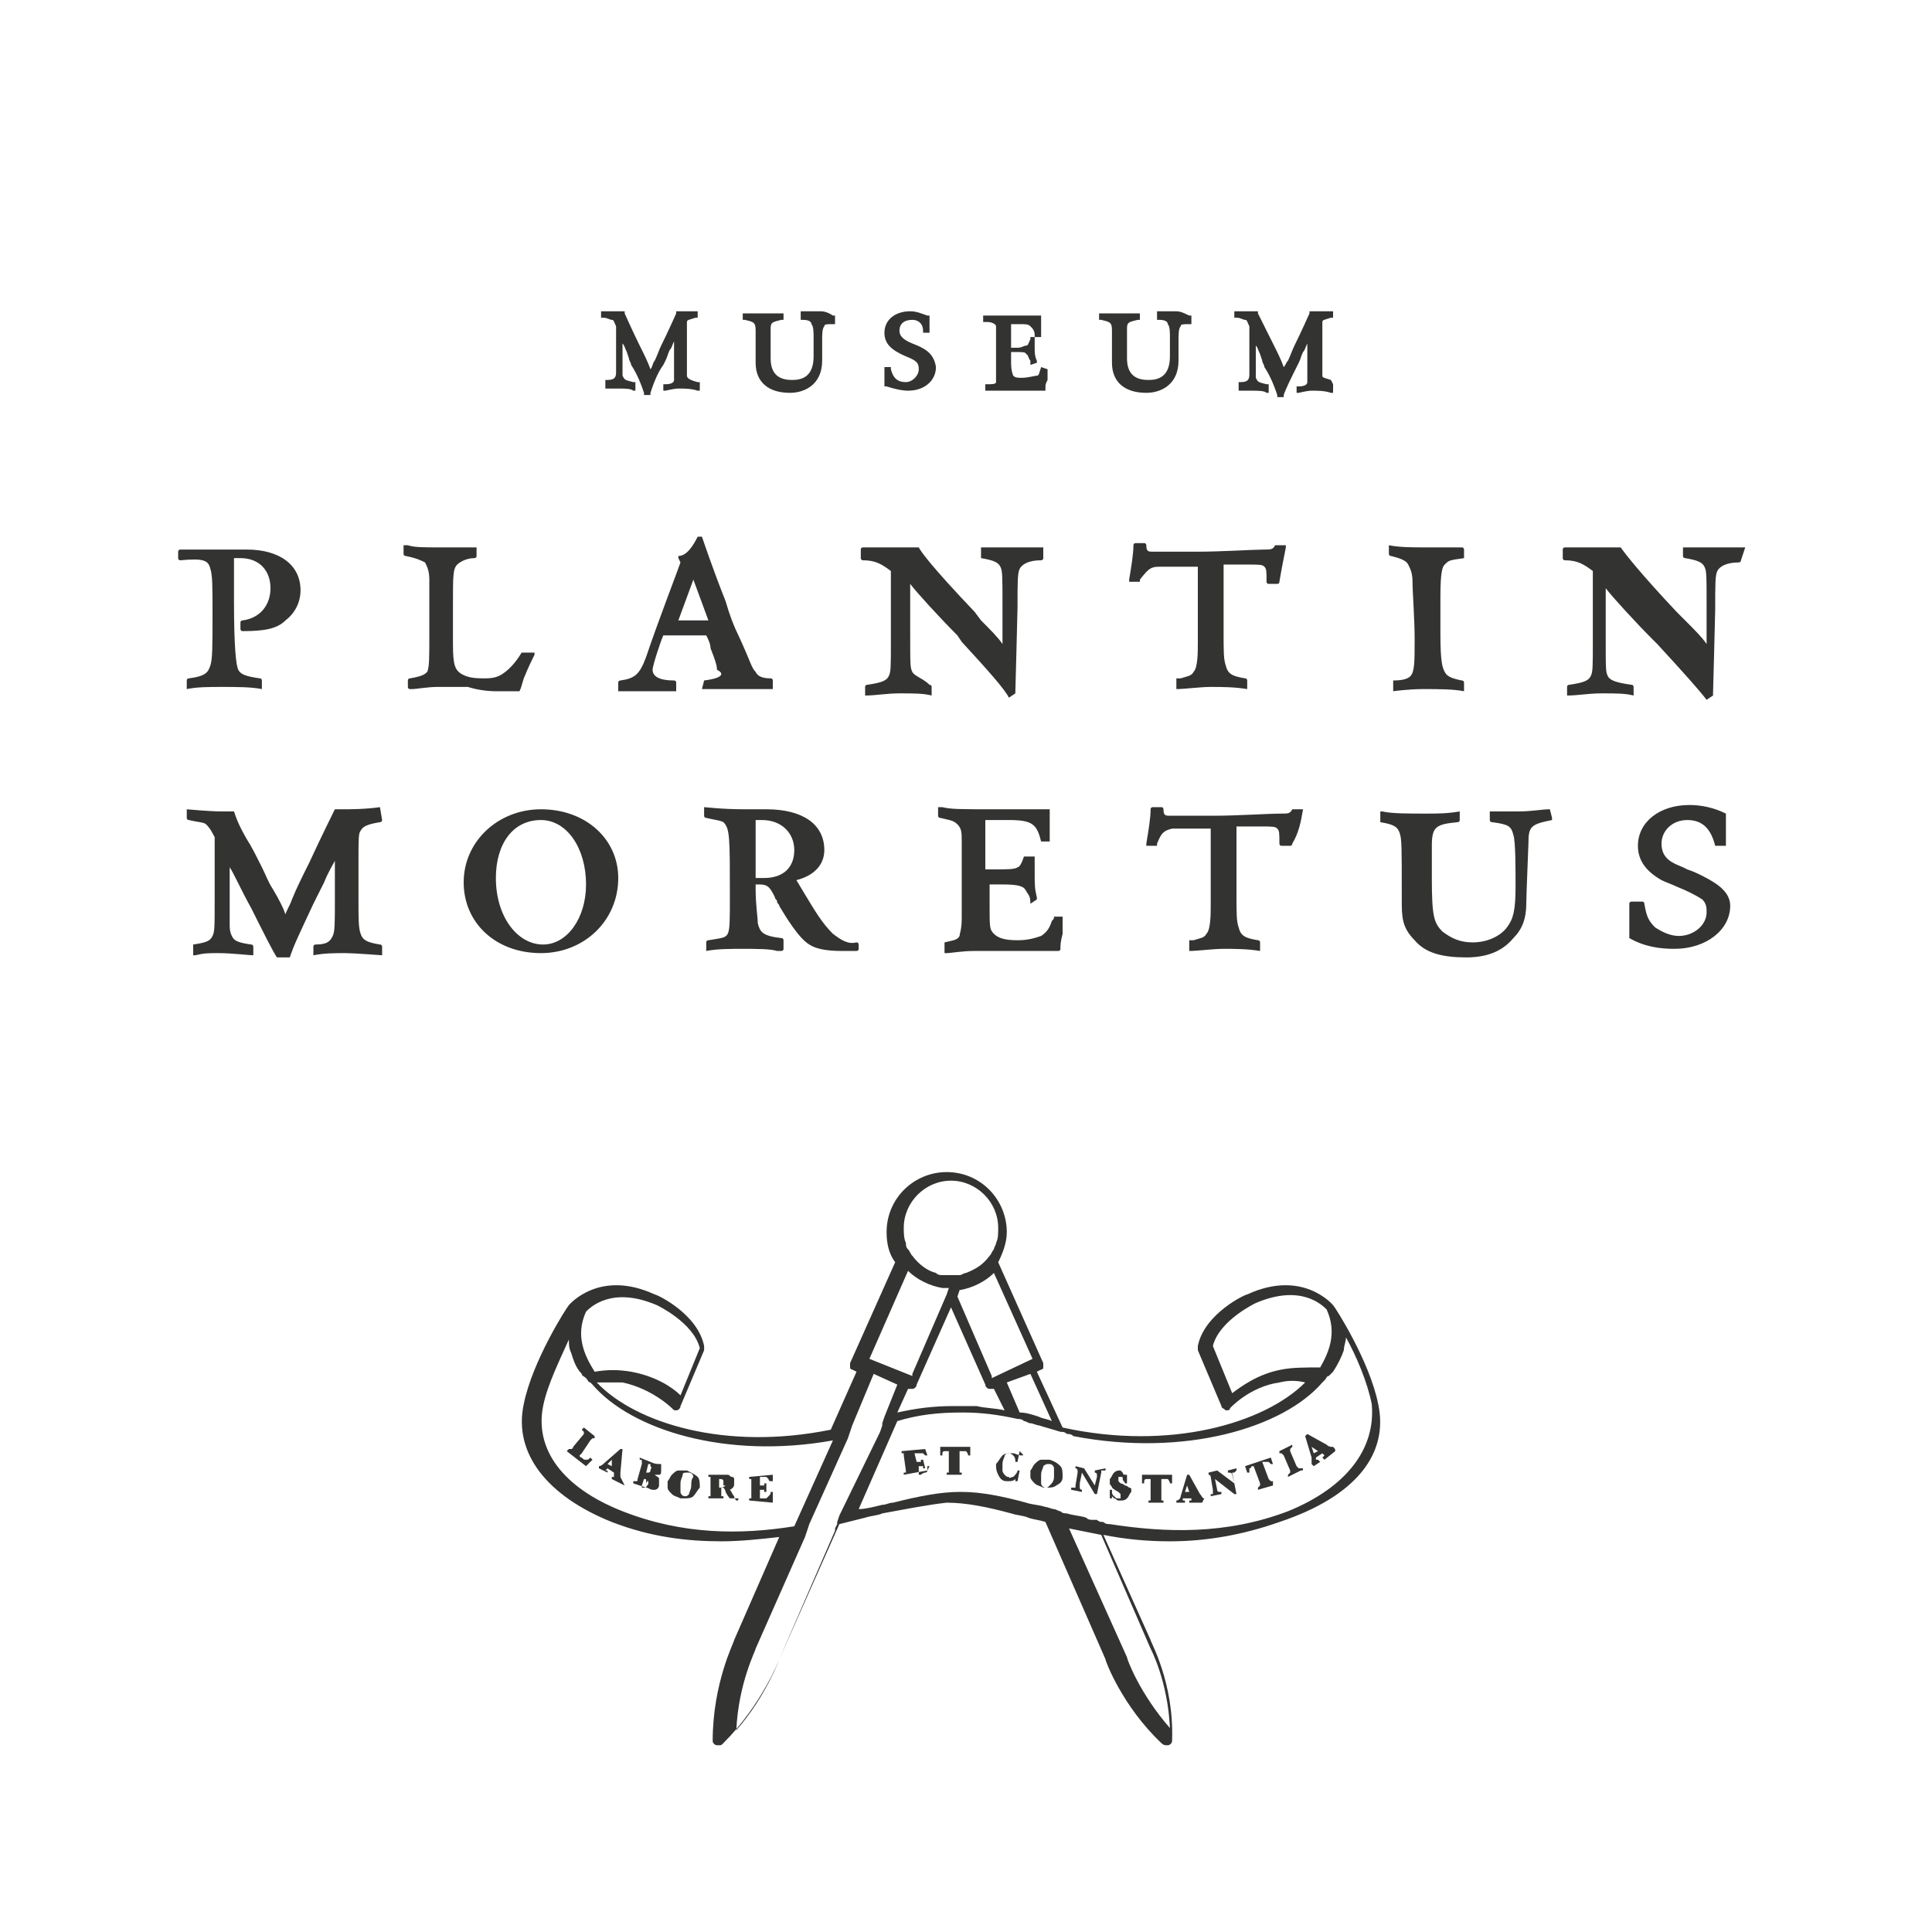 <svg width="78" height="78" viewBox="0 0 78 78" fill="none" xmlns="http://www.w3.org/2000/svg">
<g clip-path="url(#clip0_456_80)">
<path d="M27.733 15.167V13C27.733 12.913 27.82 12.913 28.08 12.827H28.167V12.567H27.3V12.653C27.3 12.653 26.953 13.433 26.693 13.953C26.607 14.127 26.52 14.387 26.433 14.56C26.347 14.647 26.347 14.82 26.26 14.907C26.173 14.647 26 14.3 25.827 13.953C25.567 13.433 25.22 12.653 25.22 12.653V12.567H24.267V12.827H24.353C24.527 12.827 24.613 12.913 24.7 12.913C24.787 12.913 24.787 13 24.873 13.173V14.993C24.873 15.167 24.873 15.34 24.527 15.34H24.44V15.687H24.96C25.22 15.687 25.48 15.687 25.567 15.773H25.653V15.427H25.567C25.22 15.34 25.22 15.34 25.133 15.167V13.867C25.22 13.953 25.22 14.04 25.307 14.213L25.393 14.473C25.393 14.56 25.48 14.647 25.48 14.733C25.653 14.993 25.827 15.34 26 15.86V15.947H26.26V15.86C26.347 15.6 26.52 15.08 26.78 14.733L26.867 14.56C26.953 14.387 26.953 14.3 27.04 14.127C27.127 14.04 27.127 13.953 27.213 13.78V15.34C27.213 15.427 27.127 15.513 26.867 15.513H26.78V15.773H26.867C26.867 15.773 27.213 15.687 27.387 15.687C27.647 15.687 27.907 15.687 28.167 15.773H28.253V15.427H28.167C27.82 15.34 27.733 15.253 27.733 15.167ZM33.107 12.567H32.327V12.913H32.413C32.673 12.913 32.76 13 32.76 13.087C32.847 13.173 32.847 13.433 32.847 13.607V14.387C32.847 15.253 32.327 15.34 31.98 15.34C31.633 15.34 31.113 15.253 31.113 14.473V13.26C31.113 13 31.2 13 31.547 12.913H31.633V12.653H29.987V12.913H30.073C30.42 13 30.507 13 30.507 13.347V14.647C30.507 15.427 31.027 15.86 31.893 15.86C32.5 15.86 33.193 15.513 33.193 14.56V13.693C33.193 13.52 33.193 13.26 33.28 13.173C33.28 13.087 33.367 13.087 33.627 13.087H33.713V12.74H33.627C33.367 12.567 33.193 12.567 33.107 12.567ZM36.833 13.867C36.4 13.693 36.313 13.52 36.313 13.347C36.313 13.087 36.487 12.913 36.833 12.913C37.093 12.913 37.267 13.087 37.267 13.347V13.433H37.527V12.74H37.44C37.18 12.653 37.007 12.567 36.747 12.567C36.14 12.567 35.707 12.913 35.707 13.433C35.707 13.867 35.967 14.127 36.573 14.387C37.007 14.56 37.093 14.647 37.093 14.907C37.093 15.167 36.833 15.427 36.573 15.427C36.227 15.427 36.053 15.253 35.967 14.907V14.82H35.707V15.6H35.793C36.053 15.687 36.4 15.773 36.66 15.773C37.353 15.773 37.787 15.34 37.787 14.82C37.7 14.213 37.267 14.04 36.833 13.867ZM42.033 14.82C41.947 15.08 41.947 15.167 41.86 15.167C41.773 15.167 41.513 15.253 41.253 15.253C41.08 15.253 40.993 15.253 40.907 15.167C40.907 15.167 40.82 14.993 40.82 14.647V14.213H41.08C41.253 14.213 41.427 14.213 41.427 14.3C41.513 14.3 41.513 14.473 41.6 14.56V14.733L41.86 14.647V14.56C41.773 14.387 41.773 14.213 41.773 14.04V13.607H41.6V13.693C41.513 13.867 41.513 13.953 41.427 13.953C41.34 13.953 41.253 14.04 41.08 14.04H40.82V13.087H41.167C41.427 13.087 41.513 13.087 41.6 13.173C41.687 13.26 41.773 13.347 41.773 13.52V13.607H42.033V12.74H39.693V13H39.867C40.04 13 40.213 13.087 40.213 13.173V15.427C40.213 15.513 40.04 15.513 39.867 15.513H39.78V15.773H42.207V15.687C42.207 15.513 42.207 15.513 42.293 15.34V14.907L42.033 14.82ZM47.407 12.567H46.713V12.913H46.8C47.06 12.913 47.147 13 47.147 13.087C47.233 13.173 47.233 13.433 47.233 13.607V14.387C47.233 15.253 46.713 15.34 46.367 15.34C46.02 15.34 45.5 15.253 45.5 14.473V13.26C45.5 13 45.587 13 45.933 12.913H46.02V12.653H44.373V12.913H44.46C44.807 13 44.893 13 44.893 13.347V14.647C44.893 15.427 45.413 15.86 46.28 15.86C46.887 15.86 47.58 15.513 47.58 14.56V13.693C47.58 13.52 47.58 13.26 47.667 13.173C47.667 13.087 47.753 13.087 48.013 13.087H48.1V12.74H48.013C47.667 12.567 47.58 12.567 47.407 12.567ZM53.733 15.34C53.473 15.253 53.387 15.253 53.387 15.167V13C53.387 12.913 53.473 12.913 53.733 12.827H53.82V12.567H52.867V12.653C52.867 12.653 52.52 13.433 52.26 13.953C52.173 14.127 52.087 14.387 52 14.56C51.913 14.647 51.913 14.733 51.827 14.82C51.74 14.56 51.567 14.213 51.393 13.867L50.787 12.653V12.567H49.833V12.827H49.92C50.093 12.827 50.18 12.913 50.267 12.913C50.353 12.913 50.353 13 50.44 13.173V15.08C50.44 15.253 50.44 15.427 50.093 15.427H50.007V15.773H50.527C50.787 15.773 51.047 15.773 51.133 15.86H51.22V15.513H51.133C50.787 15.427 50.787 15.427 50.7 15.253V13.953C50.787 14.04 50.787 14.127 50.873 14.3L50.96 14.56C50.96 14.647 51.047 14.733 51.047 14.82C51.22 15.08 51.393 15.427 51.567 15.947V16.033H51.827V15.947C51.913 15.687 52.173 15.167 52.347 14.82L52.433 14.647C52.52 14.473 52.52 14.387 52.607 14.213C52.693 14.127 52.693 14.04 52.78 13.867V15.427C52.78 15.513 52.693 15.6 52.433 15.6H52.347V15.86H52.433C52.433 15.86 52.78 15.773 52.953 15.773C53.213 15.773 53.473 15.773 53.733 15.86H53.82V15.513L53.733 15.34ZM8.493 22.967C8.58 23.227 8.58 23.66 8.58 24.787C8.58 26.087 8.58 26.607 8.493 26.867C8.407 27.127 8.32 27.3 7.627 27.387C7.627 27.387 7.54 27.387 7.54 27.473V27.82C7.973 27.733 8.407 27.733 9.013 27.733C9.533 27.733 10.14 27.733 10.573 27.82V27.473C10.573 27.473 10.573 27.387 10.487 27.387C9.88 27.3 9.707 27.213 9.62 27.04C9.533 26.867 9.447 26.173 9.447 24.267V22.533H9.707C10.487 22.533 10.92 23.053 10.92 23.747C10.92 24.44 10.487 24.96 9.793 25.047C9.793 25.047 9.707 25.047 9.707 25.133V25.393C9.707 25.393 9.707 25.48 9.793 25.48C10.66 25.48 11.18 25.393 11.527 25.047C11.873 24.787 12.133 24.353 12.133 23.833C12.133 22.793 11.267 22.187 9.967 22.187H7.28C7.28 22.187 7.193 22.187 7.193 22.273V22.533C7.193 22.533 7.193 22.62 7.28 22.62C8.233 22.533 8.407 22.62 8.493 22.967ZM20.02 27.907H20.973C21.06 27.733 21.06 27.647 21.147 27.387C21.32 26.953 21.493 26.607 21.58 26.433V26.347H21.06C20.8 26.78 20.54 27.04 20.28 27.213C20.02 27.387 19.76 27.387 19.5 27.387C18.98 27.387 18.807 27.3 18.633 27.213C18.373 27.04 18.287 26.867 18.287 26V24.44C18.287 23.227 18.287 22.967 18.46 22.793C18.547 22.707 18.807 22.533 19.153 22.533C19.153 22.533 19.24 22.533 19.24 22.447V22.1H17.767C17.073 22.1 16.727 22.1 16.467 22.013H16.293V22.36C16.293 22.36 16.293 22.447 16.38 22.447C16.813 22.533 16.987 22.62 17.16 22.707C17.247 22.88 17.333 23.053 17.333 23.4V25.74C17.333 26.52 17.333 26.953 17.247 27.127C17.16 27.213 17.073 27.3 16.553 27.387C16.553 27.387 16.467 27.387 16.467 27.473V27.733C16.467 27.733 16.467 27.82 16.553 27.82H16.64C16.813 27.82 17.247 27.733 17.68 27.733H18.893C19.153 27.82 19.587 27.907 20.02 27.907ZM28.427 27.473L28.34 27.82H31.2V27.473C31.2 27.473 31.2 27.387 31.113 27.387C30.767 27.387 30.593 27.3 30.507 27.127C30.333 26.953 30.333 26.78 29.813 25.653C29.64 25.307 29.467 24.873 29.293 24.267C28.773 22.967 28.34 21.667 28.34 21.667H28.167C27.993 22.013 27.733 22.447 27.387 22.447V22.533L27.473 22.707C27.387 22.967 26.52 25.22 26.087 26.52C25.827 27.213 25.653 27.387 25.047 27.473C25.047 27.473 24.96 27.473 24.96 27.56V27.907H27.3V27.56C27.3 27.56 27.3 27.473 27.213 27.473C26.607 27.473 26.347 27.3 26.347 27.04C26.347 26.867 26.693 25.827 26.78 25.653H28.513C28.6 25.827 28.687 26 28.687 26.173C28.86 26.607 28.947 26.867 28.947 27.04C29.293 27.213 29.12 27.387 28.427 27.473ZM28.6 25.047H27.387L27.993 23.4L28.6 25.047ZM36.833 27.127C36.747 26.953 36.747 26.867 36.747 25.567V23.573C37.007 23.92 37.96 24.96 38.653 25.653L38.827 25.913C39.867 27.04 40.56 27.82 40.733 28.167L40.993 27.993V27.907C40.993 27.907 41.08 24.7 41.08 24.527C41.08 23.487 41.08 23.14 41.167 22.967C41.253 22.793 41.513 22.62 42.033 22.62C42.033 22.62 42.12 22.62 42.12 22.533V22.1H39.607V22.533C40.127 22.62 40.3 22.707 40.387 22.88C40.473 23.053 40.473 23.227 40.473 24.44V26C40.3 25.74 39.953 25.393 39.607 25.047L39.347 24.7C37.613 22.88 37.18 22.273 37.093 22.1H34.84C34.84 22.1 34.753 22.1 34.753 22.187V22.533C34.753 22.533 34.753 22.62 34.84 22.62C35.36 22.62 35.62 22.793 35.967 23.053V25.913C35.967 26.953 35.967 27.127 35.88 27.3C35.793 27.473 35.62 27.56 35.013 27.647C35.013 27.647 34.927 27.647 34.927 27.733V28.08C35.36 28.08 35.793 27.993 36.313 27.993C36.92 27.993 37.267 27.993 37.613 28.08V27.733C37.613 27.733 37.613 27.647 37.527 27.647C37.267 27.387 36.92 27.3 36.833 27.127ZM46.8 22.88H48.36V25.913C48.36 26.347 48.36 26.953 48.187 27.127C48.1 27.3 47.927 27.3 47.667 27.387H47.493V27.82C47.84 27.82 48.447 27.733 48.88 27.733C49.313 27.733 49.833 27.733 50.353 27.82V27.473C50.353 27.473 50.353 27.387 50.267 27.387C49.747 27.3 49.573 27.213 49.487 26.867C49.4 26.607 49.4 26.347 49.4 25.48V22.793H50.353C50.873 22.793 50.96 22.793 51.047 22.88C51.133 22.967 51.133 23.053 51.133 23.487C51.133 23.487 51.133 23.573 51.22 23.573H51.567C51.567 23.573 51.653 23.573 51.653 23.487C51.74 22.967 51.827 22.533 51.913 22.1V22.013H51.48C51.393 22.187 51.307 22.187 51.047 22.187C50.613 22.187 49.313 22.273 48.36 22.273H46.54C46.367 22.273 46.28 22.273 46.28 22.013C46.28 22.013 46.28 21.927 46.193 21.927H45.847C45.847 21.927 45.76 21.927 45.76 22.013C45.76 22.36 45.673 22.88 45.587 23.4V23.487H46.02V23.4C46.367 22.967 46.453 22.88 46.8 22.88ZM56.853 22.793C56.94 22.967 57.027 23.14 57.027 23.487C57.027 23.92 57.113 24.96 57.113 25.827C57.113 26.693 57.113 27.127 56.94 27.3C56.853 27.387 56.68 27.473 56.247 27.473V27.907C56.247 27.907 56.853 27.82 57.46 27.82C58.067 27.82 58.673 27.82 59.107 27.907V27.56C59.107 27.56 59.107 27.473 59.02 27.473C58.587 27.387 58.413 27.3 58.327 27.127C58.24 26.953 58.153 26.78 58.153 25.567V24.093C58.153 23.053 58.24 22.88 58.327 22.793C58.5 22.62 58.5 22.62 59.107 22.533V22.187C59.107 22.187 59.107 22.1 59.02 22.1H57.633C57.027 22.1 56.507 22.1 56.073 22.013V22.36C56.073 22.36 56.073 22.447 56.16 22.447C56.507 22.533 56.767 22.62 56.853 22.793ZM70.46 22.1H67.947V22.447C67.947 22.447 67.947 22.533 68.033 22.533C68.553 22.62 68.727 22.707 68.813 22.88C68.9 23.053 68.9 23.227 68.9 24.44V26C68.727 25.74 68.38 25.393 68.033 25.047L67.687 24.7C66.3 23.227 65.607 22.36 65.433 22.1H63.18C63.18 22.1 63.093 22.1 63.093 22.187V22.533C63.093 22.533 63.093 22.62 63.18 22.62C63.7 22.62 63.96 22.793 64.307 23.053V25.913C64.307 26.953 64.307 27.127 64.22 27.3C64.133 27.473 63.96 27.56 63.353 27.647C63.353 27.647 63.267 27.647 63.267 27.733V28.08C63.7 28.08 64.133 27.993 64.653 27.993C65.26 27.993 65.607 27.993 65.953 28.08V27.733C65.953 27.733 65.953 27.647 65.867 27.647C65.26 27.56 65 27.473 64.913 27.3C64.827 27.127 64.827 27.04 64.827 25.74V23.747C65.087 24.093 66.04 25.133 66.733 25.827L66.907 26C67.947 27.127 68.64 27.907 68.9 28.253L69.16 28.08V27.993C69.16 27.993 69.247 24.787 69.247 24.613C69.247 23.573 69.247 23.227 69.333 23.053C69.42 22.88 69.68 22.707 70.2 22.707C70.2 22.707 70.287 22.707 70.287 22.62L70.46 22.1C70.547 22.1 70.547 22.1 70.46 22.1ZM15.34 32.587C14.733 32.673 14.127 32.673 13.867 32.673H13.52C13.52 32.673 13 33.713 12.48 34.84C12.22 35.36 11.96 35.88 11.787 36.313C11.7 36.573 11.527 36.833 11.527 36.92C11.44 36.66 11.267 36.313 11.007 35.88C10.833 35.62 10.747 35.36 10.573 35.013C10.313 34.493 10.14 34.147 9.967 33.887C9.62 33.28 9.533 33.02 9.447 32.76H8.927C8.493 32.76 7.54 32.673 7.54 32.673V33.02C7.54 33.02 7.54 33.107 7.627 33.107C7.973 33.193 8.233 33.193 8.32 33.28C8.407 33.367 8.493 33.453 8.667 33.8V36.227C8.667 37.44 8.667 37.613 8.58 37.787C8.493 37.96 8.407 38.047 7.8 38.133V38.567H7.887C8.233 38.48 8.407 38.48 8.84 38.48C9.36 38.48 10.053 38.567 10.227 38.567V38.22C10.227 38.22 10.227 38.133 10.14 38.133C9.533 38.047 9.447 37.96 9.36 37.787C9.273 37.613 9.273 37.44 9.273 37.353V35.013C9.447 35.273 9.707 35.88 10.14 36.66C10.66 37.7 11.007 38.393 11.18 38.653H11.7C11.873 38.133 12.047 37.787 12.653 36.487L13.087 35.62C13.26 35.187 13.433 34.927 13.52 34.753V36.313C13.52 37.267 13.52 37.613 13.433 37.787C13.347 37.96 13.26 38.133 12.74 38.133C12.74 38.133 12.653 38.133 12.653 38.22V38.567C13.087 38.48 13.52 38.48 13.953 38.48C14.3 38.48 15.427 38.567 15.427 38.567V38.22C15.427 38.22 15.427 38.133 15.34 38.133C14.82 38.047 14.647 37.96 14.56 37.7C14.473 37.44 14.473 37.18 14.473 36.227V34.753C14.473 33.887 14.473 33.627 14.56 33.54C14.647 33.367 14.82 33.28 15.34 33.193C15.34 33.193 15.427 33.193 15.427 33.107L15.34 32.587C15.427 32.673 15.427 32.673 15.34 32.587ZM21.84 32.673C20.107 32.673 18.72 33.973 18.72 35.62C18.72 37.267 20.02 38.48 21.84 38.48C23.573 38.48 24.96 37.18 24.96 35.447C24.96 33.887 23.66 32.673 21.84 32.673ZM21.927 38.133C20.887 38.133 20.02 37.007 20.02 35.447C20.02 34.06 20.713 33.107 21.84 33.107C22.88 33.107 23.66 34.233 23.66 35.707C23.66 37.093 22.88 38.133 21.927 38.133ZM33.627 37.7C33.193 37.267 32.933 36.833 32.413 35.967L32.153 35.533C32.847 35.36 33.28 34.927 33.28 34.32C33.28 33.28 32.413 32.673 30.94 32.673H30.073C29.12 32.673 28.513 32.587 28.427 32.587V32.933C28.427 32.933 28.427 33.02 28.513 33.02C28.86 33.107 29.033 33.107 29.207 33.193C29.467 33.453 29.467 33.8 29.467 36.14C29.467 37.18 29.467 37.527 29.38 37.7C29.293 37.873 29.12 37.873 28.6 37.96C28.6 37.96 28.513 37.96 28.513 38.047V38.393C28.947 38.307 29.467 38.307 29.987 38.307C30.507 38.307 31.113 38.307 31.373 38.393H31.547C31.547 38.393 31.633 38.393 31.633 38.307V37.96C31.633 37.96 31.633 37.873 31.547 37.873C30.767 37.787 30.68 37.613 30.593 37.267C30.593 37.007 30.507 36.573 30.507 35.88V35.707H30.68C31.027 35.707 31.113 35.88 31.287 36.227C31.287 36.313 31.373 36.313 31.373 36.4C31.373 36.487 31.46 36.487 31.46 36.573C31.72 37.007 32.24 37.873 32.673 38.133C32.933 38.307 33.367 38.393 33.973 38.393H34.58C34.58 38.393 34.667 38.393 34.667 38.307V38.133C34.667 38.133 34.667 38.047 34.58 38.047C34.233 38.133 33.973 37.96 33.627 37.7ZM32.067 34.32C32.067 35.013 31.633 35.447 30.853 35.447H30.507V33.107H30.767C31.547 33.107 32.067 33.627 32.067 34.32ZM42.9 37.007H42.553C42.553 37.093 42.553 37.093 42.467 37.18C42.38 37.44 42.293 37.613 42.033 37.787C41.773 37.873 41.513 37.96 41.08 37.96C40.56 37.96 40.3 37.873 40.127 37.7C39.953 37.527 39.953 37.44 39.953 36.573V35.707H40.473C41.167 35.707 41.34 35.793 41.427 35.967C41.513 36.14 41.6 36.14 41.6 36.487L41.86 36.313V36.227C41.773 35.88 41.773 35.707 41.773 35.273V34.58H41.34C41.253 34.84 41.167 35.013 41.08 35.013C40.993 35.1 40.647 35.1 40.127 35.1H39.78V33.107H40.733C41.687 33.107 41.86 33.28 42.033 33.973H42.38V32.673H40.213C38.74 32.673 38.393 32.673 38.047 32.587H37.873V32.933C37.873 32.933 37.873 33.02 37.96 33.02C38.307 33.107 38.48 33.107 38.653 33.28C38.827 33.453 38.827 33.627 38.827 33.973V37.093C38.827 37.527 38.74 37.7 38.74 37.787C38.653 37.96 38.48 37.96 38.133 38.047V38.48H38.22C38.393 38.48 38.827 38.393 39.347 38.393H42.727C42.727 38.393 42.813 38.393 42.813 38.307C42.813 38.133 42.813 38.047 42.9 37.7V37.007C42.987 37.093 42.987 37.093 42.9 37.007ZM52.607 32.673H52.173C52.087 32.847 52 32.847 51.74 32.847C51.22 32.847 49.92 32.933 49.053 32.933H47.233C47.06 32.933 46.973 32.933 46.973 32.673C46.973 32.673 46.973 32.587 46.887 32.587H46.54C46.54 32.587 46.453 32.587 46.453 32.673C46.453 33.02 46.367 33.54 46.28 34.06V34.147H46.713V34.06C46.887 33.627 46.973 33.54 47.32 33.453H48.88V36.487C48.88 36.92 48.88 37.527 48.707 37.7C48.62 37.873 48.447 37.873 48.187 37.96H48.013V38.393C48.36 38.393 48.967 38.307 49.4 38.307C49.833 38.307 50.353 38.307 50.873 38.393V38.047C50.873 38.047 50.873 37.96 50.787 37.96C50.267 37.873 50.093 37.787 50.007 37.44C49.92 37.18 49.92 36.92 49.92 36.053V33.367H50.873C51.393 33.367 51.48 33.367 51.567 33.453C51.653 33.54 51.653 33.627 51.653 34.06C51.653 34.06 51.653 34.147 51.74 34.147H52.087C52.087 34.147 52.173 34.147 52.173 34.06C52.433 33.627 52.52 33.193 52.607 32.673ZM62.573 32.673C62.227 32.673 61.88 32.76 61.273 32.76H60.147V33.107C60.147 33.107 60.147 33.193 60.233 33.193C60.927 33.28 61.013 33.367 61.1 33.713C61.187 33.973 61.187 35.013 61.187 35.793C61.187 36.747 61.1 37.093 60.84 37.44C60.58 37.787 60.06 38.047 59.453 38.047C58.933 38.047 58.587 37.873 58.24 37.613C57.893 37.267 57.807 37.007 57.807 35.447V34.147C57.807 33.367 57.98 33.28 58.847 33.193C58.847 33.193 58.933 33.193 58.933 33.107V32.76C58.413 32.847 58.067 32.847 57.547 32.847C56.853 32.847 56.16 32.847 55.813 32.76H55.727V33.193C56.247 33.28 56.42 33.367 56.507 33.627C56.593 33.887 56.593 34.147 56.593 36.14V36.313C56.593 37.007 56.593 37.44 57.113 37.96C57.547 38.48 58.24 38.653 59.193 38.653C60.06 38.653 60.667 38.393 61.1 37.873C61.447 37.527 61.62 37.093 61.62 36.487C61.62 36.14 61.707 34.147 61.707 34.06C61.707 33.367 61.793 33.28 62.66 33.107V33.02L62.573 32.673ZM68.727 35.36C68.553 35.273 68.38 35.187 68.12 35.1L67.947 35.013C67.513 34.84 67.08 34.667 67.08 34.06C67.08 33.54 67.513 33.107 68.12 33.107C68.727 33.107 69.073 33.453 69.247 34.147H69.68V32.847C69.16 32.587 68.64 32.5 68.207 32.5C66.993 32.5 66.127 33.193 66.127 34.147C66.127 34.753 66.473 35.187 67.08 35.533C67.253 35.62 67.513 35.707 67.687 35.793C68.12 35.967 68.467 36.14 68.727 36.313C68.9 36.487 68.9 36.66 68.9 36.833C68.9 37.353 68.38 37.787 67.773 37.787C67.427 37.787 67.08 37.613 66.82 37.44C66.56 37.18 66.473 37.007 66.387 36.487C66.387 36.487 66.387 36.4 66.3 36.4H65.867C65.867 36.4 65.78 36.4 65.78 36.487V37.873C66.387 38.22 66.993 38.307 67.6 38.307C68.9 38.307 69.853 37.527 69.853 36.573C69.853 36.053 69.42 35.707 68.727 35.36Z" fill="#333332"/>
<path d="M24.006 57.98L23.573 57.633L23.486 57.72L23.573 57.807V57.893L23.14 58.413C23.14 58.5 23.053 58.5 23.053 58.5H22.966L22.88 58.587L23.66 59.193L23.92 58.933L23.833 58.847C23.747 58.933 23.747 58.933 23.66 58.933C23.573 58.933 23.573 58.933 23.486 58.847C23.4 58.847 23.4 58.76 23.4 58.76L23.486 58.673L23.833 58.153L23.92 58.067H24.006V57.98C24.093 57.98 24.093 57.98 24.006 57.98ZM25.047 59.627V59.453L25.133 58.5H25.047L24.353 59.107C24.267 59.193 24.18 59.193 24.18 59.193V59.28L24.527 59.453V59.367H24.44L24.527 59.28L24.787 59.453V59.627H24.7V59.713L25.22 59.973L25.047 59.627C25.133 59.713 25.133 59.713 25.047 59.627ZM24.7 59.193L24.527 59.107L24.7 58.933V59.193ZM26.26 59.02L25.827 58.847V58.933C25.913 58.933 25.913 58.933 25.913 59.02V59.107L25.74 59.713C25.74 59.8 25.74 59.8 25.653 59.8H25.567V59.887L26.087 60.06C26.173 60.06 26.26 60.147 26.346 60.147H26.433C26.52 60.147 26.607 60.06 26.607 59.973V59.713C26.607 59.627 26.52 59.627 26.433 59.54H26.607C26.693 59.54 26.693 59.453 26.693 59.367V59.107C26.52 59.107 26.433 59.107 26.26 59.02ZM26.173 59.887C26.173 59.973 26.087 59.973 26.087 60.06H25.913V59.973L26 59.713C26.087 59.713 26.087 59.713 26.087 59.8V59.887C26.173 59.713 26.173 59.8 26.173 59.887ZM26.26 59.367C26.26 59.453 26.173 59.453 26.173 59.453H26.087L26.173 59.107H26.26V59.193C26.347 59.28 26.26 59.28 26.26 59.367ZM27.733 59.367H27.387C27.3 59.367 27.213 59.453 27.127 59.54C27.04 59.627 27.04 59.713 26.953 59.8V60.06C26.953 60.147 27.04 60.233 27.127 60.32C27.213 60.407 27.3 60.407 27.473 60.493H27.646C27.733 60.493 27.907 60.493 27.993 60.407C28.08 60.32 28.166 60.147 28.253 60.06C28.253 59.887 28.253 59.713 28.166 59.627C28.08 59.54 27.907 59.453 27.733 59.367ZM27.907 59.973C27.907 60.147 27.82 60.233 27.82 60.32C27.733 60.407 27.733 60.407 27.646 60.407C27.56 60.407 27.473 60.32 27.473 60.233V59.887C27.473 59.713 27.56 59.627 27.56 59.54C27.56 59.453 27.646 59.453 27.733 59.453H27.82C27.907 59.453 27.993 59.54 27.993 59.627C27.907 59.713 27.907 59.887 27.907 59.973ZM29.727 60.58C29.727 60.58 29.64 60.493 29.64 60.407C29.553 60.32 29.553 60.233 29.466 60.147C29.64 60.06 29.64 59.973 29.64 59.887V59.713C29.64 59.627 29.553 59.627 29.553 59.627C29.466 59.627 29.466 59.54 29.38 59.54H28.6V59.627H28.686V60.407H28.6V60.493H29.206V60.407H29.12V60.06H29.206C29.206 60.06 29.293 60.147 29.293 60.233C29.38 60.407 29.466 60.493 29.466 60.493H29.813V60.407C29.813 60.58 29.813 60.58 29.727 60.58C29.813 60.58 29.813 60.58 29.727 60.58ZM29.293 59.973C29.293 60.06 29.293 60.06 29.293 59.973C29.207 60.06 29.12 60.06 29.033 60.06V59.713C29.12 59.713 29.206 59.713 29.206 59.8V59.973H29.293ZM31.2 60.233H31.113C31.113 60.32 31.113 60.32 31.027 60.407L30.94 60.493H30.68V60.147H30.853V60.233H30.94V59.887H30.853V59.973H30.68V59.627H30.94L31.027 59.713C31.027 59.713 31.026 59.8 31.113 59.8H31.2V59.54L30.247 59.627V59.713H30.333V60.493H30.247V60.58L31.2 60.667V60.233ZM37.527 59.193H37.44V59.367C37.44 59.367 37.44 59.453 37.353 59.453C37.353 59.453 37.267 59.453 37.18 59.54H37.093V59.193H37.267V59.28H37.353L37.267 58.933H37.18V59.02H37.007L36.92 58.673H37.267L37.353 58.76H37.44L37.353 58.5L36.4 58.587V58.673H36.487V58.76L36.573 59.367V59.453H36.487V59.54L37.44 59.367L37.527 59.193ZM37.96 58.413C37.873 58.413 37.873 58.413 37.96 58.413V58.76H38.047V58.673C38.047 58.673 38.047 58.587 38.133 58.587H38.306V59.453H38.22V59.54H38.827V59.453H38.74V58.587H39C39 58.587 39.087 58.673 39.087 58.76H39.173V58.413H37.96ZM41.253 58.76C41.08 58.76 40.993 58.673 40.907 58.673C40.733 58.673 40.56 58.673 40.473 58.76C40.386 58.847 40.3 59.02 40.213 59.107C40.213 59.28 40.213 59.367 40.3 59.54C40.386 59.713 40.473 59.8 40.647 59.8C40.82 59.8 40.907 59.8 40.993 59.713V59.8H41.08L41.166 59.367H41.08C41.08 59.453 40.993 59.54 40.907 59.627C40.82 59.627 40.733 59.713 40.733 59.627C40.647 59.627 40.647 59.627 40.56 59.54C40.56 59.54 40.473 59.453 40.473 59.367V59.107C40.473 58.933 40.56 58.847 40.56 58.76C40.647 58.673 40.647 58.673 40.733 58.673C40.82 58.673 40.907 58.76 40.907 58.76C40.993 58.847 40.993 58.933 40.993 59.02H41.08L41.166 58.587C41.34 58.76 41.34 58.76 41.253 58.76ZM42.38 58.933H42.033C41.947 58.933 41.86 59.02 41.773 59.107C41.687 59.193 41.687 59.28 41.6 59.367V59.627C41.6 59.713 41.687 59.8 41.773 59.887C41.86 59.973 41.947 59.973 42.12 60.06H42.293C42.38 60.06 42.553 60.06 42.64 59.973C42.813 59.887 42.9 59.8 42.9 59.627C42.9 59.453 42.9 59.28 42.813 59.193C42.727 59.107 42.64 59.02 42.38 58.933ZM42.553 59.627C42.553 59.8 42.467 59.887 42.38 59.973C42.293 60.06 42.293 60.06 42.206 60.06C42.12 60.06 42.033 59.973 42.033 59.887V59.54C42.033 59.367 42.12 59.28 42.12 59.193C42.12 59.193 42.207 59.107 42.293 59.107H42.38C42.467 59.107 42.553 59.193 42.553 59.28V59.627ZM44.2 59.367V59.453C44.2 59.453 44.287 59.453 44.287 59.54V59.627L44.2 59.973L43.767 59.28L43.42 59.193V59.28C43.507 59.28 43.507 59.367 43.507 59.453L43.42 59.973V60.06H43.246V60.147L43.68 60.233V60.147C43.68 60.147 43.593 60.147 43.593 60.06V59.887L43.68 59.453L44.2 60.32H44.287L44.46 59.453V59.367H44.633V59.28L44.2 59.367ZM45.587 60.06C45.587 60.06 45.5 59.973 45.413 59.973C45.327 59.887 45.24 59.887 45.24 59.887L45.153 59.8V59.627H45.24C45.327 59.627 45.327 59.627 45.327 59.713C45.327 59.8 45.413 59.8 45.413 59.887H45.5V59.54H45.413C45.413 59.54 45.327 59.54 45.327 59.453L45.24 59.367C45.153 59.367 45.066 59.367 44.98 59.453C44.893 59.54 44.893 59.627 44.806 59.713V59.887C44.806 59.973 44.893 59.973 44.893 60.06C44.893 60.06 44.98 60.147 45.153 60.233L45.24 60.32V60.493H45.153C45.067 60.493 45.066 60.493 44.98 60.407C44.893 60.32 44.893 60.32 44.893 60.147H44.806V60.493H44.893V60.407L44.98 60.493C45.066 60.493 45.067 60.58 45.153 60.58H45.24C45.327 60.58 45.413 60.58 45.5 60.493C45.587 60.407 45.587 60.32 45.673 60.233V60.06C45.673 60.147 45.673 60.06 45.587 60.06ZM46.106 59.54V59.887H46.193V59.8C46.193 59.8 46.193 59.713 46.28 59.713H46.453V60.58H46.367V60.667H46.973V60.58H46.887V59.713H47.147C47.147 59.713 47.233 59.8 47.233 59.887H47.32V59.54H46.106ZM48.62 60.493C48.533 60.493 48.533 60.493 48.62 60.493C48.533 60.493 48.533 60.407 48.447 60.32L48.013 59.54H47.927L47.666 60.407C47.666 60.493 47.58 60.58 47.493 60.58V60.667H47.84V60.58H47.753V60.493H48.1V60.58H48.013V60.667H48.533L48.62 60.493ZM47.84 60.233L47.927 59.973L48.013 60.233H47.84ZM49.833 59.453L49.92 59.367V59.28L49.573 59.367V59.453C49.66 59.453 49.746 59.453 49.746 59.54L49.833 59.887L49.14 59.367L48.793 59.453V59.54C48.793 59.54 48.88 59.54 48.88 59.627L48.967 60.147V60.32H48.88V60.407L49.313 60.32V60.233H49.227C49.227 60.233 49.14 60.233 49.14 60.147L49.053 59.713L49.833 60.32H49.92L49.746 59.453H49.833ZM51.393 59.8H51.306L51.22 59.713L50.96 59.02H51.22L51.306 59.107H51.393L51.306 58.847L50.267 59.193L50.353 59.453H50.44V59.28C50.44 59.28 50.527 59.28 50.527 59.193H50.613L50.873 59.887V59.973L50.787 60.06V60.147L51.393 59.973V59.8ZM52.606 59.28H52.433L52.346 59.193L52.087 58.587V58.5L52.173 58.413V58.327L51.653 58.587V58.673H51.74L51.827 58.76L52.087 59.367V59.453L52 59.54V59.627L52.52 59.367C52.607 59.367 52.606 59.367 52.606 59.28ZM53.82 58.413H53.733C53.733 58.413 53.647 58.413 53.56 58.327L52.78 57.893L52.693 57.98L52.953 58.847V59.107L53.04 59.193L53.3 59.02L53.213 58.933H53.127V58.847L53.387 58.673L53.473 58.76L53.387 58.847L53.473 58.933L53.907 58.587C53.907 58.5 53.907 58.5 53.82 58.413ZM53.04 58.673L52.953 58.413L53.213 58.587L53.04 58.673Z" fill="#333332"/>
<path d="M55.64 56.68C55.294 54.947 53.907 52.78 53.82 52.693C53.82 52.693 52.607 51.22 50.353 52.26C50.267 52.26 48.62 53.04 48.36 54.34V54.513L49.313 56.767C49.313 56.853 49.4 56.853 49.487 56.94C49.574 56.94 49.66 56.94 49.66 56.853C49.66 56.853 50.44 55.987 51.654 55.813C52 55.727 52.347 55.727 52.694 55.813C51.047 57.46 47.233 58.587 42.9 57.633L41.86 55.38L42.033 55.293C42.12 55.293 42.12 55.207 42.12 55.207V55.033L40.3 50.96C40.474 50.613 40.647 50.18 40.647 49.747C40.647 48.447 39.607 47.32 38.22 47.32C36.92 47.32 35.794 48.36 35.794 49.747C35.794 50.18 35.88 50.613 36.14 50.96L34.32 55.033V55.207C34.32 55.293 34.407 55.293 34.407 55.293L34.58 55.38L33.54 57.72C29.294 58.587 25.654 57.46 24.093 55.813H25.134C26.347 56.073 27.127 56.853 27.127 56.853C27.213 56.94 27.213 56.94 27.3 56.94C27.387 56.94 27.474 56.853 27.474 56.767L28.427 54.513V54.34C28.167 53.04 26.52 52.26 26.433 52.26C24.18 51.22 22.967 52.693 22.967 52.693C22.88 52.78 21.494 54.947 21.147 56.68C20.713 58.673 22.1 60.407 24.7 61.447C26.26 62.053 27.733 62.227 29.12 62.227C29.9 62.227 30.68 62.14 31.46 62.053L29.64 66.213C29.64 66.3 28.773 67.947 28.773 70.287C28.773 70.373 28.86 70.46 28.947 70.46H29.034C29.12 70.46 29.12 70.46 29.207 70.373C30.767 68.813 31.46 66.993 31.46 66.993L33.887 61.533L34.927 61.273C35.187 61.187 35.447 61.187 35.62 61.1C36.574 60.927 37.44 60.753 38.22 60.667C39 60.667 39.867 60.84 40.82 61.1C41.08 61.187 41.34 61.187 41.514 61.273C41.773 61.36 41.947 61.36 42.207 61.447L44.633 66.993C44.633 67.08 45.327 68.9 46.887 70.373C46.887 70.373 46.974 70.46 47.06 70.46H47.147C47.233 70.46 47.32 70.373 47.32 70.287C47.407 67.947 46.453 66.3 46.453 66.213L44.547 61.967C45.413 62.14 46.28 62.227 47.233 62.227C48.707 62.227 50.18 61.967 51.654 61.447C54.773 60.407 56.074 58.673 55.64 56.68ZM51.74 55.293C50.787 55.467 50.093 55.987 49.747 56.247L48.967 54.34C49.227 53.3 50.7 52.607 50.7 52.607C52.52 51.827 53.387 52.693 53.56 52.867C53.993 53.82 53.647 54.6 53.3 55.207C52.694 55.207 52.173 55.207 51.74 55.293ZM42.467 57.373C42.294 57.287 42.12 57.287 41.947 57.2C41.687 57.113 41.427 57.027 41.167 57.027L40.647 55.813L41.6 55.467L42.467 57.373ZM41.687 54.86L40.04 55.64V55.553L38.654 52.347L38.74 52.087C39.26 52 39.78 51.74 40.127 51.393L41.687 54.86ZM40.56 56.94C40.214 56.853 39.78 56.853 39.434 56.767H38.48C37.7 56.767 37.007 56.853 36.227 57.027L36.66 56.073H36.834C36.92 56.073 37.007 55.987 37.007 55.9L38.394 52.78L39.78 55.9C39.78 55.987 39.867 56.073 39.953 56.073H40.127L40.56 56.94ZM38.394 47.667C39.434 47.667 40.3 48.533 40.3 49.573C40.3 49.833 40.3 50.007 40.214 50.18C40.214 50.267 40.127 50.353 40.127 50.44C40.04 50.527 40.04 50.613 39.953 50.7C39.694 51.047 39.434 51.22 39 51.393C38.913 51.393 38.827 51.48 38.74 51.48H38.047C37.96 51.48 37.873 51.48 37.787 51.393C37.44 51.307 37.093 51.047 36.834 50.7C36.747 50.613 36.747 50.527 36.66 50.44C36.574 50.353 36.574 50.267 36.574 50.18C36.487 50.007 36.487 49.747 36.487 49.573C36.487 48.533 37.353 47.667 38.394 47.667ZM35.1 54.86L36.66 51.307C37.007 51.653 37.527 51.913 38.047 52H38.307L38.22 52.26L36.834 55.467V55.553L35.1 54.86ZM23.66 52.953C23.834 52.78 24.7 51.913 26.52 52.693C26.52 52.693 27.994 53.387 28.253 54.427L27.474 56.333C27.127 55.987 26.433 55.553 25.48 55.38C24.96 55.293 24.527 55.293 24.007 55.38C23.573 54.687 23.227 53.907 23.66 52.953ZM25.134 61.013C22.707 60.06 21.58 58.5 21.927 56.767C22.1 55.9 22.62 54.86 22.967 54.08C22.967 54.253 22.967 54.427 23.053 54.6C23.14 54.86 23.227 55.207 23.487 55.467C23.487 55.553 23.573 55.553 23.66 55.64C23.747 55.727 23.747 55.813 23.834 55.813L23.92 55.9C25.48 57.72 29.294 58.933 33.627 58.153L32.067 61.62C29.9 61.967 27.56 61.967 25.134 61.013ZM33.887 61.187L33.8 61.447V61.533L33.714 61.707V61.793L31.46 66.993C31.46 66.993 30.94 68.467 29.727 69.853C29.814 67.947 30.507 66.647 30.507 66.56L32.5 62.053L32.587 61.793L32.673 61.533L34.233 58.067L34.32 57.807L34.407 57.547L35.273 55.467L36.227 55.9L35.707 57.2L35.62 57.46V57.547L35.533 57.807L33.887 61.187ZM46.453 66.56C46.453 66.56 47.147 67.86 47.233 69.767C46.02 68.38 45.5 66.993 45.5 66.907L43.16 61.707L44.46 61.967L46.453 66.56ZM52 61.013C49.487 61.967 47.06 61.88 44.807 61.533C44.72 61.533 44.633 61.533 44.547 61.447C44.46 61.447 44.373 61.447 44.287 61.36H44.114C44.027 61.36 43.94 61.36 43.853 61.273C43.593 61.187 43.334 61.187 43.074 61.1C42.987 61.1 42.9 61.1 42.813 61.013C42.727 61.013 42.64 60.927 42.553 60.927C42.467 60.927 42.294 60.84 42.207 60.84C41.947 60.753 41.687 60.753 41.427 60.667C40.474 60.407 39.607 60.233 38.827 60.233H38.74C37.96 60.233 37.093 60.407 36.053 60.667C35.88 60.667 35.794 60.753 35.62 60.753C35.273 60.84 34.927 60.927 34.667 60.927L36.227 57.373C37.093 57.113 37.873 57.027 38.827 57.027H38.913C39.607 57.027 40.3 57.113 41.08 57.287C41.167 57.287 41.254 57.287 41.34 57.373C41.427 57.373 41.514 57.46 41.6 57.46C41.687 57.46 41.86 57.547 41.947 57.547C42.207 57.633 42.553 57.72 42.813 57.807C42.9 57.807 42.987 57.807 43.074 57.893C43.16 57.893 43.247 57.893 43.334 57.98C47.84 58.847 51.827 57.633 53.387 55.813L53.474 55.727C53.56 55.64 53.56 55.553 53.647 55.553L53.82 55.38C53.993 55.12 54.167 54.773 54.254 54.513C54.254 54.34 54.34 54.167 54.34 53.993C54.773 54.773 55.207 55.813 55.38 56.68C55.553 58.5 54.34 60.06 52 61.013Z" fill="#333332"/>
</g>
<defs>
<clipPath id="clip0_456_80">
<rect width="78" height="78" fill="white"/>
</clipPath>
</defs>
</svg>
